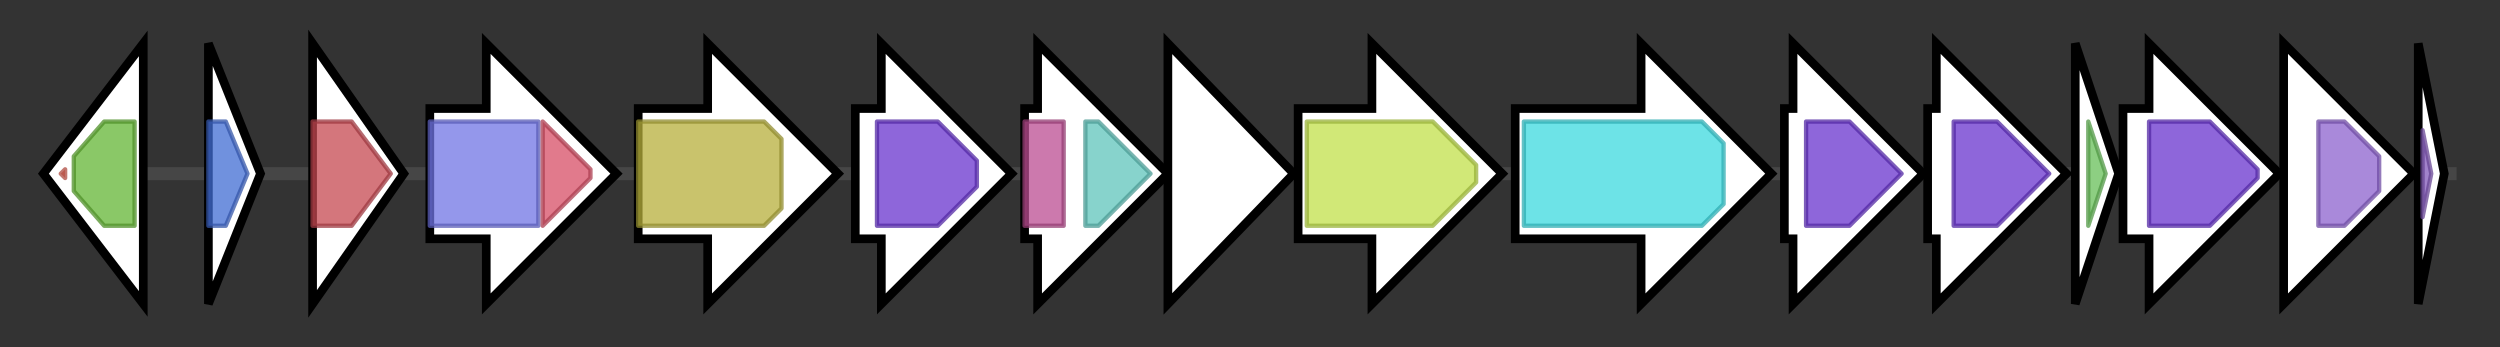 <svg version="1.1" baseProfile="full" xmlns="http://www.w3.org/2000/svg" width="575.833" height="80">
	<rect width="100%" height="100%" fill="#333333" stroke="none"/>
	<g>
		<line x1="10" y1="40.0" x2="565.833" y2="40.0" style="stroke:rgb(70,70,70); stroke-width:3 "/>
		<g>
			<title> (BamIOP4010DRAFT_0375)
transcriptional regulator, LuxR family</title>
			<polygon class=" (BamIOP4010DRAFT_0375)
transcriptional regulator, LuxR family" points="10,40 33,10 33,70" fill="rgb(255,255,255)" fill-opacity="1.0" stroke="rgb(0,0,0)" stroke-width="2"  />
			<g>
				<title>GerE (PF00196)
"Bacterial regulatory proteins, luxR family"</title>
				<polygon class="PF00196" points="14,40 15,39 15,41" stroke-linejoin="round" width="5" height="24" fill="rgb(219,94,82)" stroke="rgb(175,75,65)" stroke-width="1" opacity="0.75" />
			</g>
			<g>
				<title>Autoind_bind (PF03472)
"Autoinducer binding domain"</title>
				<polygon class="PF03472" points="17,36 24,28 31,28 31,52 24,52 17,44" stroke-linejoin="round" width="14" height="24" fill="rgb(99,181,52)" stroke="rgb(79,144,41)" stroke-width="1" opacity="0.75" />
			</g>
		</g>
		<g>
			<title> (BamIOP4010DRAFT_0376)
conserved hypothetical protein</title>
			<polygon class=" (BamIOP4010DRAFT_0376)
conserved hypothetical protein" points="48,10 60,40 48,70" fill="rgb(255,255,255)" fill-opacity="1.0" stroke="rgb(0,0,0)" stroke-width="2"  />
			<g>
				<title>DUF4902 (PF16245)
"Domain of unknown function (DUF4902)"</title>
				<polygon class="PF16245" points="48,28 52,28 57,40 52,52 48,52" stroke-linejoin="round" width="11" height="24" fill="rgb(65,108,210)" stroke="rgb(52,86,168)" stroke-width="1" opacity="0.75" />
			</g>
		</g>
		<g>
			<title> (BamIOP4010DRAFT_0377)
autoinducer synthesis protein</title>
			<polygon class=" (BamIOP4010DRAFT_0377)
autoinducer synthesis protein" points="72,10 93,40 72,70" fill="rgb(255,255,255)" fill-opacity="1.0" stroke="rgb(0,0,0)" stroke-width="2"  />
			<g>
				<title>Autoind_synth (PF00765)
"Autoinducer synthase"</title>
				<polygon class="PF00765" points="72,28 81,28 90,40 90,40 81,52 72,52" stroke-linejoin="round" width="18" height="24" fill="rgb(197,72,80)" stroke="rgb(157,57,64)" stroke-width="1" opacity="0.75" />
			</g>
		</g>
		<g>
			<title> (BamIOP4010DRAFT_0378)
3-oxoacyl-(acyl-carrier-protein) synthase 2</title>
			<polygon class=" (BamIOP4010DRAFT_0378)
3-oxoacyl-(acyl-carrier-protein) synthase 2" points="99,25 112,25 112,10 142,40 112,70 112,55 99,55" fill="rgb(255,255,255)" fill-opacity="1.0" stroke="rgb(0,0,0)" stroke-width="2"  />
			<g>
				<title>ketoacyl-synt (PF00109)
"Beta-ketoacyl synthase, N-terminal domain"</title>
				<rect class="PF00109" x="99" y="28" stroke-linejoin="round" width="25" height="24" fill="rgb(112,116,228)" stroke="rgb(89,92,182)" stroke-width="1" opacity="0.75" />
			</g>
			<g>
				<title>Ketoacyl-synt_C (PF02801)
"Beta-ketoacyl synthase, C-terminal domain"</title>
				<polygon class="PF02801" points="125,28 125,28 136,39 136,41 125,52 125,52" stroke-linejoin="round" width="11" height="24" fill="rgb(215,78,102)" stroke="rgb(172,62,81)" stroke-width="1" opacity="0.75" />
			</g>
		</g>
		<g>
			<title> (BamIOP4010DRAFT_0379)
monooxygenase FAD-binding</title>
			<polygon class=" (BamIOP4010DRAFT_0379)
monooxygenase FAD-binding" points="147,25 163,25 163,10 193,40 163,70 163,55 147,55" fill="rgb(255,255,255)" fill-opacity="1.0" stroke="rgb(0,0,0)" stroke-width="2"  />
			<g>
				<title>FAD_binding_3 (PF01494)
"FAD binding domain"</title>
				<polygon class="PF01494" points="147,28 176,28 180,32 180,48 176,52 147,52" stroke-linejoin="round" width="33" height="24" fill="rgb(182,175,59)" stroke="rgb(145,140,47)" stroke-width="1" opacity="0.75" />
			</g>
		</g>
		<g>
			<title> (BamIOP4010DRAFT_0380)
fatty acid desaturase</title>
			<polygon class=" (BamIOP4010DRAFT_0380)
fatty acid desaturase" points="197,25 203,25 203,10 233,40 203,70 203,55 197,55" fill="rgb(255,255,255)" fill-opacity="1.0" stroke="rgb(0,0,0)" stroke-width="2"  />
			<g>
				<title>FA_desaturase (PF00487)
"Fatty acid desaturase"</title>
				<polygon class="PF00487" points="202,28 216,28 225,37 225,43 216,52 202,52" stroke-linejoin="round" width="23" height="24" fill="rgb(104,51,205)" stroke="rgb(83,40,164)" stroke-width="1" opacity="0.75" />
			</g>
		</g>
		<g>
			<title> (BamIOP4010DRAFT_0381)
Rieske (2Fe-2S) domain protein</title>
			<polygon class=" (BamIOP4010DRAFT_0381)
Rieske (2Fe-2S) domain protein" points="236,25 239,25 239,10 269,40 239,70 239,55 236,55" fill="rgb(255,255,255)" fill-opacity="1.0" stroke="rgb(0,0,0)" stroke-width="2"  />
			<g>
				<title>Rieske (PF00355)
"Rieske [2Fe-2S] domain"</title>
				<rect class="PF00355" x="236" y="28" stroke-linejoin="round" width="9" height="24" fill="rgb(186,77,145)" stroke="rgb(148,61,115)" stroke-width="1" opacity="0.75" />
			</g>
			<g>
				<title>VanA_C (PF19112)
"Vanillate O-demethylase oxygenase C-terminal domain"</title>
				<polygon class="PF19112" points="250,28 253,28 265,40 253,52 250,52" stroke-linejoin="round" width="18" height="24" fill="rgb(95,196,187)" stroke="rgb(76,156,149)" stroke-width="1" opacity="0.75" />
			</g>
		</g>
		<g>
			<title> (BamIOP4010DRAFT_0382)
conserved hypothetical protein</title>
			<polygon class=" (BamIOP4010DRAFT_0382)
conserved hypothetical protein" points="269,10 298,40 269,70" fill="rgb(255,255,255)" fill-opacity="1.0" stroke="rgb(0,0,0)" stroke-width="2"  />
		</g>
		<g>
			<title> (BamIOP4010DRAFT_0383)
major facilitator superfamily MFS_1</title>
			<polygon class=" (BamIOP4010DRAFT_0383)
major facilitator superfamily MFS_1" points="299,25 316,25 316,10 346,40 316,70 316,55 299,55" fill="rgb(255,255,255)" fill-opacity="1.0" stroke="rgb(0,0,0)" stroke-width="2"  />
			<g>
				<title>MFS_1 (PF07690)
"Major Facilitator Superfamily"</title>
				<polygon class="PF07690" points="301,28 330,28 340,38 340,42 330,52 301,52" stroke-linejoin="round" width="39" height="24" fill="rgb(193,224,74)" stroke="rgb(154,179,59)" stroke-width="1" opacity="0.75" />
			</g>
		</g>
		<g>
			<title> (BamIOP4010DRAFT_0384)
AMP-dependent synthetase and ligase</title>
			<polygon class=" (BamIOP4010DRAFT_0384)
AMP-dependent synthetase and ligase" points="349,25 378,25 378,10 408,40 378,70 378,55 349,55" fill="rgb(255,255,255)" fill-opacity="1.0" stroke="rgb(0,0,0)" stroke-width="2"  />
			<g>
				<title>AMP-binding (PF00501)
"AMP-binding enzyme"</title>
				<polygon class="PF00501" points="351,28 392,28 397,33 397,47 392,52 351,52" stroke-linejoin="round" width="46" height="24" fill="rgb(60,217,223)" stroke="rgb(48,173,178)" stroke-width="1" opacity="0.75" />
			</g>
		</g>
		<g>
			<title> (BamIOP4010DRAFT_0385)
Stearoyl-CoA 9-desaturase</title>
			<polygon class=" (BamIOP4010DRAFT_0385)
Stearoyl-CoA 9-desaturase" points="411,25 413,25 413,10 443,40 413,70 413,55 411,55" fill="rgb(255,255,255)" fill-opacity="1.0" stroke="rgb(0,0,0)" stroke-width="2"  />
			<g>
				<title>FA_desaturase (PF00487)
"Fatty acid desaturase"</title>
				<polygon class="PF00487" points="416,28 426,28 438,40 426,52 416,52" stroke-linejoin="round" width="23" height="24" fill="rgb(104,51,205)" stroke="rgb(83,40,164)" stroke-width="1" opacity="0.75" />
			</g>
		</g>
		<g>
			<title> (BamIOP4010DRAFT_0386)
Stearoyl-CoA 9-desaturase</title>
			<polygon class=" (BamIOP4010DRAFT_0386)
Stearoyl-CoA 9-desaturase" points="444,25 446,25 446,10 476,40 446,70 446,55 444,55" fill="rgb(255,255,255)" fill-opacity="1.0" stroke="rgb(0,0,0)" stroke-width="2"  />
			<g>
				<title>FA_desaturase (PF00487)
"Fatty acid desaturase"</title>
				<polygon class="PF00487" points="450,28 460,28 472,40 460,52 450,52" stroke-linejoin="round" width="24" height="24" fill="rgb(104,51,205)" stroke="rgb(83,40,164)" stroke-width="1" opacity="0.75" />
			</g>
		</g>
		<g>
			<title> (BamIOP4010DRAFT_0387)
phosphopantetheine-binding</title>
			<polygon class=" (BamIOP4010DRAFT_0387)
phosphopantetheine-binding" points="478,10 488,40 478,70" fill="rgb(255,255,255)" fill-opacity="1.0" stroke="rgb(0,0,0)" stroke-width="2"  />
			<g>
				<title>PP-binding (PF00550)
"Phosphopantetheine attachment site"</title>
				<polygon class="PF00550" points="481,28 485,40 481,52" stroke-linejoin="round" width="6" height="24" fill="rgb(103,191,88)" stroke="rgb(82,152,70)" stroke-width="1" opacity="0.75" />
			</g>
		</g>
		<g>
			<title> (BamIOP4010DRAFT_0388)
fatty acid desaturase</title>
			<polygon class=" (BamIOP4010DRAFT_0388)
fatty acid desaturase" points="489,25 495,25 495,10 525,40 495,70 495,55 489,55" fill="rgb(255,255,255)" fill-opacity="1.0" stroke="rgb(0,0,0)" stroke-width="2"  />
			<g>
				<title>FA_desaturase (PF00487)
"Fatty acid desaturase"</title>
				<polygon class="PF00487" points="495,28 509,28 520,39 520,41 509,52 495,52" stroke-linejoin="round" width="25" height="24" fill="rgb(104,51,205)" stroke="rgb(83,40,164)" stroke-width="1" opacity="0.75" />
			</g>
		</g>
		<g>
			<title> (BamIOP4010DRAFT_0389)
delta 12 desaturase</title>
			<polygon class=" (BamIOP4010DRAFT_0389)
delta 12 desaturase" points="526,25 526,25 526,10 556,40 526,70 526,55 526,55" fill="rgb(255,255,255)" fill-opacity="1.0" stroke="rgb(0,0,0)" stroke-width="2"  />
			<g>
				<title>Hydrolase_4 (PF12146)
"Serine aminopeptidase, S33"</title>
				<polygon class="PF12146" points="534,28 540,28 548,36 548,44 540,52 534,52" stroke-linejoin="round" width="14" height="24" fill="rgb(140,98,205)" stroke="rgb(112,78,164)" stroke-width="1" opacity="0.75" />
			</g>
		</g>
		<g>
			<title> (BamIOP4010DRAFT_0390)
Rubredoxin-type Fe(Cys)4 protein</title>
			<polygon class=" (BamIOP4010DRAFT_0390)
Rubredoxin-type Fe(Cys)4 protein" points="557,10 563,40 557,70" fill="rgb(255,255,255)" fill-opacity="1.0" stroke="rgb(0,0,0)" stroke-width="2"  />
			<g>
				<title>Rubredoxin (PF00301)
"Rubredoxin"</title>
				<polygon class="PF00301" points="558,30 560,40 558,50" stroke-linejoin="round" width="4" height="24" fill="rgb(130,88,185)" stroke="rgb(104,70,148)" stroke-width="1" opacity="0.75" />
			</g>
		</g>
	</g>
</svg>
